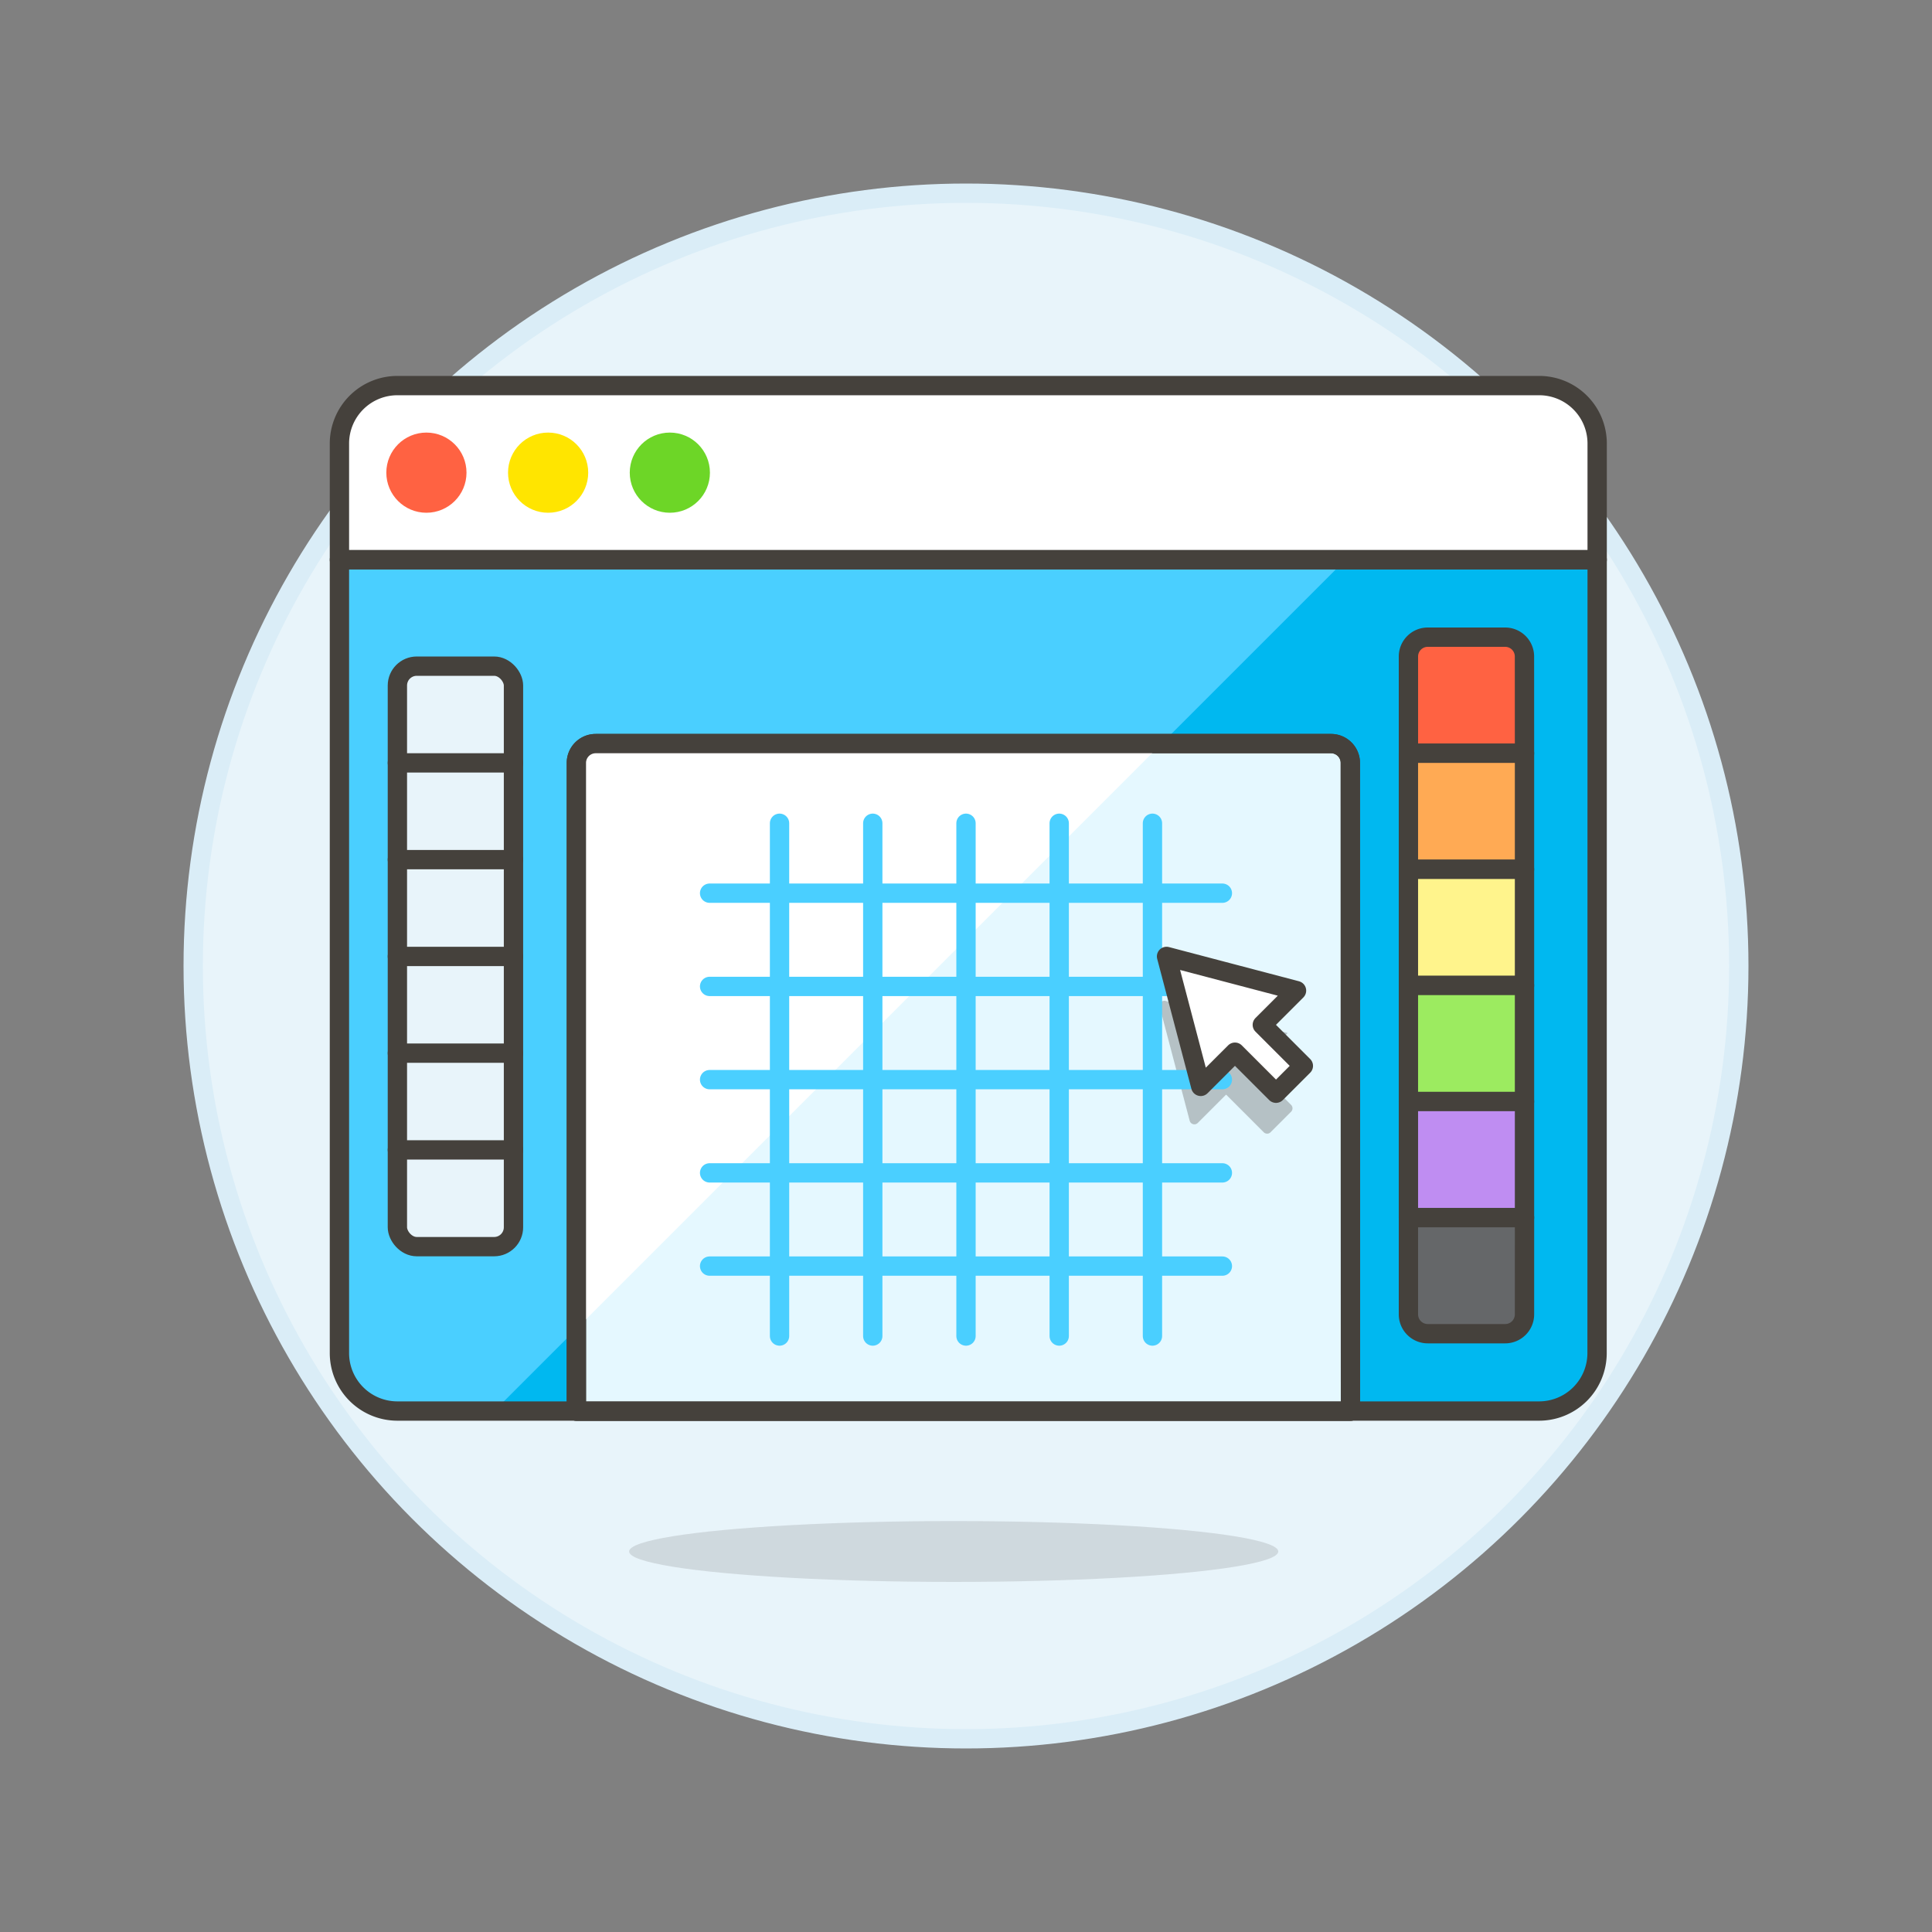 <svg xmlns="http://www.w3.org/2000/svg" viewBox="0 0 100 100"><rect x="0" y="0" width="100" height="100" fill="#808080" stroke="none"/><g class="nc-icon-wrapper"><defs/><circle class="a" cx="50" cy="50" r="40" fill="#e8f4fa" stroke="#daedf7" stroke-miterlimit="10"/><ellipse class="b" cx="49.363" cy="80.305" rx="16.8" ry="1.575" fill="#45413c" opacity="0.15"/><path class="c" d="M82.664 70.035a3 3 0 0 1-3 3H20.569a3 3 0 0 1-3-3V28.972h65.1z" style="" fill="#00b8f0"/><path class="d" d="M25.576 73.039l44.067-44.067H17.564v41.063a3 3 0 0 0 3 3z" style="" fill="#4acfff"/><path class="e" d="M79.66 19.958H20.569a3 3 0 0 0-3 3.005v6.009h65.1v-6.009a3 3 0 0 0-3.009-3.005z" fill="#fff" stroke="#45413c" stroke-linecap="round" stroke-linejoin="round"/><path class="f" d="M82.664 70.035a3 3 0 0 1-3 3H20.569a3 3 0 0 1-3-3V28.972h65.1z" stroke="#45413c" stroke-linecap="round" stroke-linejoin="round" fill="none"/><circle class="g" cx="22.071" cy="24.465" r="1.575" stroke-linecap="round" stroke-linejoin="round" fill="#ff6242" stroke="#ff6242"/><circle class="h" cx="28.371" cy="24.465" r="1.575" stroke-linecap="round" stroke-linejoin="round" fill="#ffe500" stroke="#ffe500"/><circle class="i" cx="34.671" cy="24.465" r="1.575" stroke-linecap="round" stroke-linejoin="round" fill="#6dd627" stroke="#6dd627"/><rect class="j" x="20.569" y="34.48" width="6.009" height="30.046" rx="1.002" fill="#e8f4fa" stroke="#45413c" stroke-linecap="round" stroke-linejoin="round"/><path class="k" d="M69.9 73.04H29.833V39.488a1 1 0 0 1 1-1h38.06a1 1 0 0 1 1 1z" stroke="#45413c" stroke-linecap="round" stroke-linejoin="round" fill="#e5f8ff"/><path class="l" d="M60.13 38.487l-30.3 30.3V39.488a1 1 0 0 1 1-1z" style="" fill="#fff"/><path class="f" d="M69.9 73.04H29.833V39.488a1 1 0 0 1 1-1h38.06a1 1 0 0 1 1 1z" stroke="#45413c" stroke-linecap="round" stroke-linejoin="round" fill="none"/><path class="e" d="M20.569 39.488h6.009" fill="#fff" stroke="#45413c" stroke-linecap="round" stroke-linejoin="round"/><path class="e" d="M20.569 44.496h6.009" fill="#fff" stroke="#45413c" stroke-linecap="round" stroke-linejoin="round"/><path class="e" d="M20.569 49.504h6.009" fill="#fff" stroke="#45413c" stroke-linecap="round" stroke-linejoin="round"/><path class="e" d="M20.569 54.511h6.009" fill="#fff" stroke="#45413c" stroke-linecap="round" stroke-linejoin="round"/><path class="e" d="M20.569 59.519h6.009" fill="#fff" stroke="#45413c" stroke-linecap="round" stroke-linejoin="round"/><path class="m" d="M78.908 38.987H72.9V33.98a1 1 0 0 1 1-1h4.006a1 1 0 0 1 1 1z" stroke="#45413c" stroke-linecap="round" stroke-linejoin="round" fill="#ff6242"/><path class="n" d="M72.899 38.987h6.009v6.009h-6.009z" stroke="#45413c" stroke-linecap="round" stroke-linejoin="round" fill="#ffaa54"/><path class="o" d="M72.899 44.997h6.009v6.009h-6.009z" stroke="#45413c" stroke-linecap="round" stroke-linejoin="round" fill="#fff48c"/><path class="p" d="M72.899 51.006h6.009v6.009h-6.009z" stroke="#45413c" stroke-linecap="round" stroke-linejoin="round" fill="#9ceb60"/><path class="q" d="M72.899 57.015h6.009v6.009h-6.009z" stroke="#45413c" stroke-linecap="round" stroke-linejoin="round" fill="#bf8df2"/><path class="r" d="M78.908 68.032a1 1 0 0 1-1 1H73.9a1 1 0 0 1-1-1v-5.008h6.009z" stroke="#45413c" stroke-linecap="round" stroke-linejoin="round" fill="#656769"/><path class="s" d="M60.333 51.809a.25.25 0 0 0-.306.306l1.55 5.891a.251.251 0 0 0 .423.114l1.463-1.463 1.947 1.948a.25.25 0 0 0 .354 0l1.062-1.062a.251.251 0 0 0 0-.355l-1.947-1.947 1.77-1.771z" fill="#45413c" opacity="0.3"/><g><path class="t" d="M59.651 42.612v26.541" stroke-linecap="round" stroke-linejoin="round" fill="none" stroke="#4acfff"/><path class="t" d="M40.349 42.612v26.541" stroke-linecap="round" stroke-linejoin="round" fill="none" stroke="#4acfff"/><path class="t" d="M45.174 42.612v26.541" stroke-linecap="round" stroke-linejoin="round" fill="none" stroke="#4acfff"/><path class="t" d="M50 42.612v26.541" stroke-linecap="round" stroke-linejoin="round" fill="none" stroke="#4acfff"/><path class="t" d="M54.825 42.612v26.541" stroke-linecap="round" stroke-linejoin="round" fill="none" stroke="#4acfff"/><path class="t" d="M63.27 46.231H36.729" stroke-linecap="round" stroke-linejoin="round" fill="none" stroke="#4acfff"/><path class="t" d="M63.27 51.057H36.729" stroke-linecap="round" stroke-linejoin="round" fill="none" stroke="#4acfff"/><path class="t" d="M63.27 55.882H36.729" stroke-linecap="round" stroke-linejoin="round" fill="none" stroke="#4acfff"/><path class="t" d="M63.27 60.708H36.729" stroke-linecap="round" stroke-linejoin="round" fill="none" stroke="#4acfff"/><path class="t" d="M63.27 65.533H36.729" stroke-linecap="round" stroke-linejoin="round" fill="none" stroke="#4acfff"/></g><path class="e" d="M60.38 49.504l1.77 6.727 1.771-1.77 2.125 2.124 1.416-1.416-2.125-2.124 1.771-1.771-6.728-1.77z" fill="#fff" stroke="#45413c" stroke-linecap="round" stroke-linejoin="round"/></g></svg>